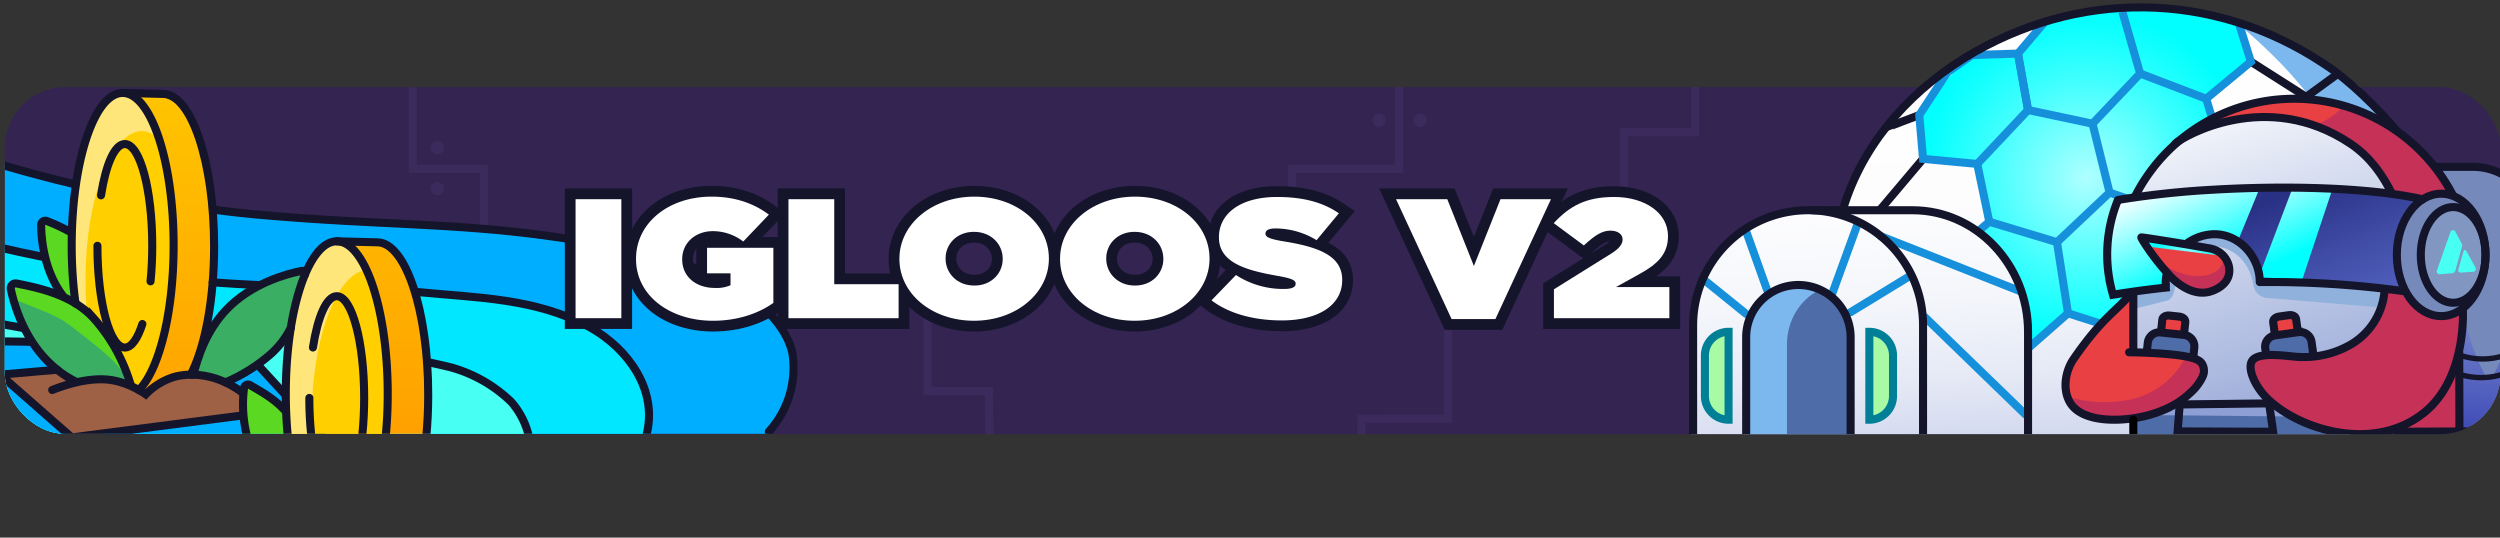 <svg style="white-space:pre" shape-rendering="geometricPrecision" text-rendering="geometricPrecision" viewBox="0 0 930 200" xmlns:xlink="http://www.w3.org/1999/xlink" xmlns="http://www.w3.org/2000/svg">
  <rect x="0" y="0" width="930" height="200" fill="#333333" stroke="none"/>
  <defs>
    <clipPath id="clip-path">
      <rect style="fill:none" rx="22.487" height="129.088" width="928.409" y="32.415" x="1.808"></rect>
    </clipPath>
    <clipPath id="clip-path-2">
      <rect style="fill:none" rx="22.487" height="129.088" width="361.24" y="32.292" x="1.808"></rect>
    </clipPath>
    <linearGradient gradientUnits="userSpaceOnUse" y2="178.725" x2="58.114" y1="-5.584" x1="58.114" id="linear-gradient">
      <stop stop-color="#ffcf00" offset="0"></stop>
      <stop stop-color="#ff9c00" offset="1"></stop>
    </linearGradient>
    <linearGradient xlink:href="#linear-gradient" y2="178.725" x2="137.796" y1="-5.584" x1="137.796" id="linear-gradient-2"></linearGradient>
    <clipPath id="clip-path-3">
      <path style="fill:none" d="M907.731,161.504h-354.949a22.487,22.487,0,0,1-22.487-22.487V54.902a22.495,22.495,0,0,1,22.496-22.487l157.271,0a227.183,227.183,0,0,1,26.613-16.819c34.71-18.801,76.385-20.449,112.066-3.564,20.37,9.639,28.811,20.384,28.811,20.384l30.179,0s9.464.15,15.901,6.586a22.416,22.416,0,0,1,6.586,15.901v84.115A22.487,22.487,0,0,1,907.731,161.504Z"></path>
    </clipPath>
    <linearGradient gradientUnits="userSpaceOnUse" y2="213.842" x2="773.898" y1="10.577" x1="761.242" id="linear-gradient-3">
      <stop stop-color="#fff" offset="0.004"></stop>
      <stop stop-color="#fdfdfe" offset="0.304"></stop>
      <stop stop-color="#f4f6fb" offset="0.479"></stop>
      <stop stop-color="#e6eaf6" offset="0.622"></stop>
      <stop stop-color="#d2d9ee" offset="0.748"></stop>
      <stop stop-color="#b8c3e4" offset="0.862"></stop>
      <stop stop-color="#99a9d9" offset="0.966"></stop>
      <stop stop-color="#8d9fd4" offset="1"></stop>
    </linearGradient>
    <radialGradient gradientUnits="userSpaceOnUse" r="62.338" cy="66.129" cx="776.149" id="radial-gradient">
      <stop stop-color="#b0ffff" offset="0"></stop>
      <stop stop-color="#94ffff" offset="0.139"></stop>
      <stop stop-color="#45fffe" offset="0.557"></stop>
      <stop stop-color="#13fffe" offset="0.854"></stop>
      <stop stop-color="#00fffe" offset="1"></stop>
    </radialGradient>
    <linearGradient gradientUnits="userSpaceOnUse" y2="178.365" x2="862.99" y1="30.453" x1="815.312" id="linear-gradient-4">
      <stop stop-color="#fff" offset="0.004"></stop>
      <stop stop-color="#d1d9ee" offset="0.36"></stop>
      <stop stop-color="#a0afdb" offset="0.788"></stop>
      <stop stop-color="#8d9fd4" offset="1"></stop>
    </linearGradient>
    <linearGradient gradientUnits="userSpaceOnUse" y2="77.238" x2="837.06" y1="125.385" x1="856.769" id="linear-gradient-5">
      <stop stop-color="#5161be" offset="0"></stop>
      <stop stop-color="#4350aa" offset="0.401"></stop>
      <stop stop-color="#293185" offset="0.993"></stop>
    </linearGradient>
    <linearGradient gradientUnits="userSpaceOnUse" y2="121.435" x2="827.986" y1="49.637" x1="794.762" id="linear-gradient-6">
      <stop stop-color="#fff" offset="0.248"></stop>
      <stop stop-color="#00fffe" offset="0.706"></stop>
    </linearGradient>
    <linearGradient gradientUnits="userSpaceOnUse" y2="105.488" x2="862.448" y1="33.69" x1="829.224" id="linear-gradient-7">
      <stop stop-color="#fff" offset="0.335"></stop>
      <stop stop-color="#00fffe" offset="0.83"></stop>
    </linearGradient>
    <radialGradient xlink:href="#radial-gradient" r="12.354" cy="96.819" cx="813.567" id="radial-gradient-2"></radialGradient>
    <linearGradient gradientUnits="userSpaceOnUse" y2="166.802" x2="924.583" y1="93.596" x1="928.337" id="linear-gradient-8">
      <stop stop-color="#8d9fd4" offset="0"></stop>
      <stop stop-color="#7a8bcd" offset="0.264"></stop>
      <stop stop-color="#4a57bb" offset="0.802"></stop>
      <stop stop-color="#3743b4" offset="0.993"></stop>
    </linearGradient>
  </defs>
  <title>igloo_v2</title>
  <g style="isolation:isolate">
    <g id="night">
      <rect style="fill:#332452" rx="22.487" height="129.088" width="928.409" y="32.415" x="1.808"></rect>
      <g style="opacity:0.06">
        <g style="clip-path:url(#clip-path)">
          <polyline style="fill:none;stroke:#d88dff;stroke-miterlimit:10;stroke-width:3px" points="153.538 9.903 153.538 62.836 180.005 62.836 180.005 85.361"></polyline>
          <polyline style="fill:none;stroke:#d88dff;stroke-miterlimit:10;stroke-width:3px" points="345.028 97.233 345.028 145.474 367.929 145.474 368.257 183.185"></polyline>
          <polyline style="fill:none;stroke:#d88dff;stroke-miterlimit:10;stroke-width:3px" points="520.41 9.903 520.41 62.836 480.552 62.836 480.928 85.361"></polyline>
          <polyline style="fill:none;stroke:#d88dff;stroke-miterlimit:10;stroke-width:3px" points="538.741 102.806 538.741 155.739 506.457 155.779 505.705 193.28"></polyline>
          <polyline style="fill:none;stroke:#d88dff;stroke-miterlimit:10;stroke-width:3px" points="630.543 -32.778 630.543 49.162 604.077 49.162 604.077 84.03"></polyline>
          <polyline style="fill:none;stroke:#d88dff;stroke-miterlimit:10;stroke-width:3px" points="796.171 137.642 714.23 137.642 714.23 111.176 679.362 111.176"></polyline>
          <rect style="fill:#d88dff" rx="2.499" height="4.998" width="4.998" y="52.418" x="160.155"></rect>
          <rect style="fill:#d88dff" transform="translate(-6.764 122.05) rotate(-40.361)" rx="2.499" height="4.998" width="4.998" y="67.728" x="160.155"></rect>
          <rect style="fill:none;stroke:#d88dff;stroke-miterlimit:10" rx="2.499" height="4.998" width="4.998" y="127.665" x="276.896"></rect>
          <rect style="fill:none;stroke:#d88dff;stroke-miterlimit:10" transform="translate(-27.707 215.562) rotate(-40.361)" rx="2.499" height="4.998" width="4.998" y="142.975" x="276.896"></rect>
          <rect style="fill:#d88dff" transform="translate(573.057 -483.531) rotate(90)" rx="2.499" height="4.998" width="4.998" y="42.264" x="525.795"></rect>
          <rect style="fill:#d88dff" transform="translate(214.885 -375.11) rotate(49.639)" rx="2.499" height="4.998" width="4.998" y="42.264" x="510.485"></rect>
          <rect style="fill:none;stroke:#d88dff;stroke-miterlimit:10" transform="translate(844.716 -599.298) rotate(90)" rx="2.499" height="4.998" width="4.998" y="120.21" x="719.508"></rect>
          <rect style="fill:none;stroke:#d88dff;stroke-miterlimit:10" transform="translate(342.542 -495.247) rotate(49.639)" rx="2.499" height="4.998" width="4.998" y="120.21" x="704.198"></rect>
        </g>
      </g>
      <g style="clip-path:url(#clip-path-2)">
        <path style="fill:#00aeff" d="M284.775,162.55H-3.397Q-1.358,111.567.681,60.583a486.118,486.118,0,0,0,75.458,16.331c17.257,2.299,33.925,3.445,67.263,5.738,34.301,2.359,47.349,2.491,69.606,6.47A354.572,354.572,0,0,1,254.553,99.159a60.062,60.062,0,0,1,22.901,10.133c5.537,4.03,12.969,9.44,16.079,18.566C299.201,144.489,286.201,160.812,284.775,162.55Z"></path>
        <path style="fill:#00e7ff" d="M231.721,180.07H-56.451q2.039-50.984,4.078-101.968C-21.078,87.472,6.181,94.418,24.332,96.836c17.257,2.299,30.079,6.477,63.416,8.77,34.301,2.359,47.928-.152,70.184,3.827,17.865,3.194,35.309,3.054,44.627,5.913,5.279,1.118,12.113,3.403,20.976,9.855,5.537,4.03,13.834,11.052,16.944,20.177C246.147,162.009,233.148,178.332,231.721,180.07Z"></path>
        <path style="fill:#47fff3" d="M190.082,199.672H-98.09q2.039-50.984,4.078-101.968c31.294,9.37,58.553,16.316,76.704,18.734C-.051,118.737,13.771,125.583,47.109,127.875c34.301,2.359,46.927-2.819,69.184,1.16,17.865,3.194,35.309,3.054,44.627,5.913,5.279,1.118,13.771,2.666,22.634,9.117a45.718,45.718,0,0,1,15.286,20.915C204.508,181.611,191.508,197.934,190.082,199.672Z"></path>
        <polygon style="fill:#00afff" points="125.114 167.504 -11.989 167.504 -11.989 126.787 89.105 128.344 125.114 167.504"></polygon>
        <polygon style="fill:none;stroke:#14142b;stroke-linecap:round;stroke-miterlimit:10;stroke-width:3px" points="125.114 167.504 -11.989 167.504 -11.989 126.787 89.105 128.344 125.114 167.504"></polygon>
        <path style="fill:url(#linear-gradient)" d="M61.552,36.331a18.487,18.487,0,0,0-16.103,1.821c-11.923,8.038-8.843,30.65-4.729,58.437,2.953,19.948,5.644,38.482,9.779,47.916a8.722,8.722,0,0,1,1.615,1.297c.534.192,1.065.401,1.595.612,4.406-4.465,11.817-8.123,17.815-7.17,4.137-8.566,6.932-22.082,7.506-41.506C79.585,78.969,79.41,42.816,61.552,36.331Z"></path>
        <path style="fill:#ffe67b" d="M47.109,35.43c-11.505,0-22.021,27-20.832,60.258.793,22.175,2.283,37.176,5.756,45.725a15.033,15.033,0,0,1,3.851.217c5.405-.172,12.837.682,16.19,4.136,6.822-6.925,11.73-22.439,12.513-48.929C65.572,63.571,58.614,35.43,47.109,35.43Z"></path>
        <path style="fill:#ffcf00" d="M52.763,48.748c-11.505,0-22.021,27-20.832,60.258.478,13.374,1.214,24.12,2.482,32.434.495.047.989.108,1.471.19,5.405-.172,12.837.682,16.19,4.136,6.822-6.925,11.73-22.439,12.513-48.929.49-16.573-.992-31.871-4.024-43.054C58.29,50.554,55.673,48.748,52.763,48.748Z"></path>
        <path style="fill:url(#linear-gradient-2)" d="M122.822,167.504c11.655-.698,23.337-1.012,35.018-1.068.426-4.23.724-8.822.871-13.815.555-18.767.379-54.921-17.479-61.406a18.487,18.487,0,0,0-16.103,1.821c-11.923,8.038-8.843,30.65-4.729,58.437C121.216,156.979,122.011,162.375,122.822,167.504Z"></path>
        <path style="fill:#ffcf00" d="M106.905,168.708c12.092-1.112,24.227-1.753,36.375-2.059.489-4.533.828-9.492.989-14.928.984-33.265-5.973-61.406-17.479-61.406s-22.021,27-20.832,60.258C106.198,157.269,106.503,163.3,106.905,168.708Z"></path>
        <path style="fill:#ffe67b" d="M116.072,160.686c-1.19-33.258,9.327-60.258,20.832-60.258.17,0,.336.026.504.039-2.823-6.386-6.415-10.152-10.617-10.152-11.505,0-22.021,27-20.832,60.258.24,6.696.544,12.727.946,18.135q4.728-.435,9.465-.773Q116.206,164.449,116.072,160.686Z"></path>
        <path style="fill:#3aaf64" d="M47.138,142.517c-1.069,1.078-3.118-.565-8.071-1.126-6.171-.698-7.247,1.37-11.45.375-3.619-.857-5.811-3.098-9.573-6.945a48.763,48.763,0,0,1-7.696-10.512c-2.645-4.699-8.734-15.519-5.819-18.301,1.535-1.465,5.153-.007,12.389,2.909,7.233,2.915,10.849,4.373,15.017,7.696,6.28,5.008,9.173,10.356,12.201,15.955C46.094,136.191,48.646,140.996,47.138,142.517Z"></path>
        <path style="fill:#5bd821" d="M44.135,132.568c-3.028-5.599-5.921-10.947-12.201-15.955-4.167-3.323-7.784-4.781-15.017-7.696C9.682,106.001,6.064,104.543,4.529,106.008c-.987.942-.928,2.816-.334,5.052,1.927.59,4.436,1.6,7.675,2.905,7.233,2.915,10.849,4.373,15.017,7.696,6.28,5.008,16.285,12.123,19.313,17.722.696,1.287-.355-.127.282,1.257,3.445.68-.244,2.786.657,1.877C48.646,140.996,46.094,136.191,44.135,132.568Z"></path>
        <path style="fill:#5bd821" d="M106.025,153.96c-1.028-.957-2.162-1.99-3.444-3.156-5.771-5.249-8.657-7.873-10.606-7.033-3.701,1.596-1.75,13.857-.903,19.183.07.442.149.847.225,1.267,5.564.857,10.591-.423,16.105-.654A23.874,23.874,0,0,1,106.025,153.96Z"></path>
        <path style="fill:#3aaf64" d="M72.948,138.575c.389.525.891.757,4.223,1.596,4.463,1.123,6.695,1.685,7.814,1.575,1.105-.108,2.492-.461,7.217-4.007a89.024,89.024,0,0,0,8.986-7.69c3.502-3.38,5.273-5.108,6.298-6.959,1.329-2.401,1.09-3.268,2.534-9.667,1.941-8.601,3.587-12.412,2.33-13.177-.585-.356-1.349.224-3.081,1.07-3.945,1.927-6.346,2.026-9.035,2.823-7.037,2.085-13.69,8.254-14.352,8.875-4.035,3.785-6.317,8.151-10.883,16.881C73.028,133.663,71.642,136.813,72.948,138.575Z"></path>
        <path style="fill:#5bd821" d="M26.318,97.294c.009-.096.018-.193.027-.29-.028-3.306.208-6.643-.115-9.955a5.219,5.219,0,0,1,.037-1.332A35.4,35.4,0,0,0,16.373,82.507a39.549,39.549,0,0,0,.779,13.412c2.165,8.686,5.379,12.562,6.476,13.796.159.179,1.103,1.093,2.992,2.922.203.196.394.382.589.571C25.461,108.504,25.883,101.869,26.318,97.294Z"></path>
        <path style="fill:#9e6146" d="M19.418,137.532.06,139.38,26.671,162.722l63.727-8.199V145.099a29.069,29.069,0,0,0-36.689,1.315,38.294,38.294,0,0,0-26.092-4.648Q23.518,139.649,19.418,137.532Z"></path>
        <path style="fill:none;stroke:#14142b;stroke-linecap:round;stroke-miterlimit:10;stroke-width:3px" d="M80.363,78.102c8.407,1.107,13.856,1.606,20.51,2.166,54.378,4.572,86.362,1.796,141.713,14.71,41.51,9.685,51.093,29.592,52.226,36.73a35.238,35.238,0,0,1-8.815,28.864"></path>
        <path style="fill:none;stroke:#14142b;stroke-linecap:round;stroke-miterlimit:10;stroke-width:3px" d="M1.328,61.535q13.178,3.844,25.343,6.725"></path>
        <path style="fill:none;stroke:#14142b;stroke-linecap:round;stroke-miterlimit:10;stroke-width:3px" d="M155.447,108.641c21.821,2.16,43.92,2.16,64.177,13.21,14.119,7.98,25.169,23.327,20.871,39.94"></path>
        <path style="fill:none;stroke:#14142b;stroke-linecap:round;stroke-miterlimit:10;stroke-width:3px" d="M79.122,105.03c5.383.41,11.858.783,17.252,1.025"></path>
        <path style="fill:none;stroke:#14142b;stroke-linecap:round;stroke-miterlimit:10;stroke-width:3px" d="M-1.906,91.671q9.19,2.151,18.441,4.017"></path>
        <path style="fill:none;stroke:#14142b;stroke-linecap:round;stroke-miterlimit:10;stroke-width:3px" d="M158.855,134.654q4.288.886,8.59,1.929A52.317,52.317,0,0,1,190.159,149.475a29.394,29.394,0,0,1,6.652,13.247"></path>
        <path style="fill:none;stroke:#14142b;stroke-linecap:round;stroke-miterlimit:10;stroke-width:3px" d="M-3.397,119.611c3.944.95,7.868,1.72,11.8,2.369"></path>
        <path style="fill:none;stroke:#14142b;stroke-linecap:round;stroke-miterlimit:10;stroke-width:3px" d="M28.095,141.91a38.814,38.814,0,0,1-9.411-6.635c-9.885-9.24-13.51-22.266-14.638-27.641A1.812,1.812,0,0,1,6.093,105.444c8.034,1.612,20.55,4.114,28.564,12.742a64.601,64.601,0,0,1,13.929,24.847"></path>
        <path style="fill:none;stroke:#14142b;stroke-linecap:round;stroke-miterlimit:10;stroke-width:3px" d="M106.316,153.034c-4.329-4.811-9.336-7.437-13.382-9.814a1.473,1.473,0,0,0-2.155,1.139,48.008,48.008,0,0,0,1.186,18.192"></path>
        <path style="fill:none;stroke:#14142b;stroke-linecap:round;stroke-miterlimit:10;stroke-width:3px" d="M72.003,139.38c1.468-6.478,4.81-16.435,12.246-24.223,9.344-9.787,22.407-13.274,27.794-14.345,1.245-.248,1.585.307,1.322,1.549"></path>
        <path style="fill:none;stroke:#14142b;stroke-linecap:round;stroke-miterlimit:10;stroke-width:3px" d="M108.181,121.938a32.935,32.935,0,0,1-7.013,9.372,62.572,62.572,0,0,1-17.313,10.932"></path>
        <path style="fill:none;stroke:#14142b;stroke-linecap:square;stroke-miterlimit:10;stroke-width:3px" d="M22.846,109.277c-6.691-9.4-7.508-20.9-7.538-25.583a1.545,1.545,0,0,1,2.083-1.483,70.856,70.856,0,0,1,8.327,3.84"></path>
        <polyline style="fill:none;stroke:#14142b;stroke-linecap:round;stroke-miterlimit:10;stroke-width:3px" points="90.398 154.523 26.671 162.722 0.06 139.38 21.28 137.532"></polyline>
        <line style="fill:none;stroke:#14142b;stroke-linecap:round;stroke-miterlimit:10;stroke-width:3px" y2="162.722" x2="9.278" y1="155.445" x1="0.06"></line>
        <path style="fill:none;stroke:#14142b;stroke-linecap:round;stroke-miterlimit:10;stroke-width:3px" d="M28.09,112.874a159.454,159.454,0,0,1-1.418-21.57c0-31.332,8.488-56.732,18.958-56.732s18.958,25.4,18.958,56.732c0,25.016-5.411,46.25-12.921,53.795"></path>
        <path style="fill:none;stroke:#14142b;stroke-linecap:round;stroke-miterlimit:10;stroke-width:3px" d="M70.955,139.382c5.232-10.098,8.697-27.694,8.697-47.711,0-31.332-8.488-56.732-18.958-56.732l-15.064-.367"></path>
        <path style="fill:none;stroke:#14142b;stroke-linecap:round;stroke-miterlimit:10;stroke-width:3px" d="M107.102,162.722c-.511-5.139-.786-10.582-.786-16.218,0-31.332,8.488-56.732,18.958-56.732s18.958,25.4,18.958,56.732a163.44,163.44,0,0,1-.897,17.298"></path>
        <path style="fill:none;stroke:#14142b;stroke-linecap:round;stroke-miterlimit:10;stroke-width:3px" d="M158.546,162.722c.488-5.031.75-10.349.75-15.851,0-31.332-8.488-56.732-18.958-56.732l-15.064-.367"></path>
        <path style="fill:none;stroke:#14142b;stroke-linecap:round;stroke-miterlimit:10;stroke-width:3px" d="M37.581,72.67c1.757-11.402,5.066-19.085,8.858-19.085,5.632,0,10.198,16.947,10.198,37.852,0,4.652-.226,9.108-.64,13.224"></path>
        <path style="fill:none;stroke:#14142b;stroke-linecap:round;stroke-miterlimit:10;stroke-width:3px" d="M52.963,120.529c-1.768,5.469-4.043,8.759-6.524,8.759-5.632,0-10.198-16.947-10.198-37.852"></path>
        <path style="fill:none;stroke:#14142b;stroke-linecap:round;stroke-miterlimit:10;stroke-width:3px" d="M116.416,129.269c1.757-11.402,5.066-19.085,8.858-19.085,5.632,0,10.198,16.947,10.198,37.852,0,4.652-.226,9.108-.64,13.224"></path>
        <path style="fill:none;stroke:#14142b;stroke-linecap:round;stroke-miterlimit:10;stroke-width:3px" d="M116.001,163.803a129.727,129.727,0,0,1-.924-15.767"></path>
        <path style="fill:none;stroke:#14142b;stroke-linecap:round;stroke-miterlimit:10;stroke-width:3px" d="M19.418,145.075c4.361-1.709,12.47-4.451,20.107-3.908,7.891.561,14.691,5.521,14.691,5.521a25.364,25.364,0,0,1,10.188-6.37c4.37-1.34,14.986-2.496,25.993,5.909"></path>
      </g>
      <g style="clip-path:url(#clip-path-3)">
        <path style="fill:url(#linear-gradient-3)" d="M908.121,97.19c-.016,50.162-57.767,94.43-113.38,94.442-33.213.007-36.783-24.851-81.151-25.34-49.646-.548-84.468-3.238-84.468-3.238s-1.984-47.639,4.411-60.207c4.693-9.222,10.116-13.788,11.638-15.017,7.738-6.25,15.941-8.086,20.467-9.047,11.638-2.471,18.868-1.03,18.868-1.03s11.65-30.732,40.111-52.002c.89-.665,1.593-1.172,2.066-1.514,28.676-20.701,58.605-21.4,68.058-21.489,9.994-.094,37.891.02,65.354,18.258C864.933,24.219,908.135,53.794,908.121,97.19Z"></path>
        <path style="fill:#7cb8ed" d="M875.027,77.029c-.011,32.479-24.229,62.482-56.397,79.606,4.804.069,9.603.137,14.389.158,15.111.065,30.21.601,45.309,1.177,18.019-16.71,29.785-38.144,29.793-60.78.014-43.396-43.188-72.971-48.026-76.184-7.032-4.67-20.303-9.241-27.084-11.835C847.374,21.636,875.037,46.448,875.027,77.029Z"></path>
        <path style="fill:url(#radial-gradient)" d="M822.761,43.53l-2.061-6.799L837.332,22.951,833.011,9.171a104.211,104.211,0,0,0-44.687-6.174q-13.786,2.527-27.571,5.055l-9.292,10.957-20.824,2.653-15.671,19.623.409,17.815,20.157,1.88,4.491,21.514-3.111,2.651a53.49,53.49,0,0,1,11.17,14.135,55.189,55.189,0,0,1,6.353,30.322q6.969-6.196,13.938-12.392l13.007,3.582,10.573-10.768Z"></path>
        <path style="fill:url(#linear-gradient-4)" d="M793.599,129.501c3.72-33.534-6.037-40.567,1.453-58.044a48.501,48.501,0,0,1,19.63-22.391c14.558-8.429,29.664-5.959,35.81-4.954a53.347,53.347,0,0,1,22.031,8.397,43.241,43.241,0,0,1,12.799,12.506c6.946,10.709,6.624,21.836,6.382,27.512-.309,7.263-.885,20.82-11.466,31.044-2.354,2.275-11.566,11.176-22.77,10.247-6.957-.577-12.333-4.75-16.706-1.877a7.837,7.837,0,0,0-3.458,5.588c-.562,6.106,7.584,12.06,7.584,12.06l-51.289.464A123.794,123.794,0,0,1,793.599,129.501Z"></path>
        <path style="fill:#e94043" d="M846.955,124.714l-.845-6.382,6.382-.74,1.595,4.681s-.375,2.087-.845,1.982S846.955,124.714,846.955,124.714Z"></path>
        <path style="fill:#e94043" d="M812.066,123.636l-7.461-1.268.356-1.891a3.638,3.638,0,0,1,4.272-2.897l1.764.344a2.399,2.399,0,0,1,1.845,3.019Z"></path>
        <path style="fill:#91b1dd" d="M886.966,114.448c-.059-4.614,1.096-10.132,1.332-14.887.356-7.19-7.937-14.546-6.429-21.529a254.399,254.399,0,0,0-84.633,1.042c-.78,9.899-5.944,18.55-5.099,28.465.122,1.437.993,5.312.384,6.1.364.734.851.536,1.078,1.314,2.241-.501,10.507-2.586,12.472-3.097,2.322-.604,2.97-3.747,3.191-6.476l-.83-1.22-8.274-10.26,15.703,1.484q4.047-1.866,8.095-3.732a14.584,14.584,0,0,1,10.764,5.875,18.489,18.489,0,0,1,3.481,8.244,5.736,5.736,0,0,0,4.937,5.08C854.934,111.724,875.125,113.575,886.966,114.448Z"></path>
        <path style="fill:#c63158" d="M816.734,47.666c3.481-1.425,28.256-11.1,51.738,2.285a56.101,56.101,0,0,1,21.105,21.682q5.2,1.117,10.401,2.234l11.966-2.234-4.586-9.287L889.305,46.015l-21.786-7.814L845.605,36.047Z"></path>
        <path style="fill:#e94043" d="M871.409,39.596l-3.89-1.395L845.605,36.047l-23.233,9.35c.139.067.274.135.416.2,8.186-2.341,23.08-4.921,38.418.931C865.812,44.778,869.393,42.378,871.409,39.596Z"></path>
        <path style="fill:#e94043" d="M791.953,110.023c-6.641,7.974-12.026,13.97-15.716,17.975-4.596,4.988-7.495,7.9-7.612,12.378-.114,4.358,2.413,10.732,2.413,10.732h0l12.097,5.028,20.018-2.962,12.994-8.358,3.619-7.87-4.524-3.867-22.816-1.703,1.172-17.738Z"></path>
        <path style="fill:#4e6ca8" d="M810.934,149.071h39.1l10.226,7.422q5.282,3.055,10.563,6.11,3.752.905,7.504,1.81l-84.666-.951-.816-7.424,11.173-2.657Z"></path>
        <path style="fill:#8d9fd4" d="M855.039,154.92l-9.434-5.849H809.533l-6.38,3.397-9.356,1.901,61.317.589Z"></path>
        <polygon style="fill:#4e6ca8" points="844.49 132.552 843.201 132.403 842.631 129.124 845.605 124.938 857.467 124.256 860.073 128.404 860.631 132.403 844.49 132.552"></polygon>
        <polygon style="fill:#4e6ca8" points="798.199 130.327 800.592 123.508 812.944 124.664 815.706 126.674 816.782 131.096 816.308 133.405 798.199 130.327"></polygon>
        <polygon style="fill:#7589ba" points="907.358 62.346 928.263 63.803 937.101 69.798 942.434 79.833 936.085 157.623 896.606 159.236 895.9 156.374 908.121 147.52 914.064 133.405 916.219 116.541 916.415 112.628 921.101 108.875 924.291 100.594 924.622 89.144 919.167 77.913 911.944 71.633 907.358 62.346"></polygon>
        <rect style="fill:#c63158" height="33.695" width="25.2" y="125.559" x="889.706"></rect>
        <path style="fill:#c63158" d="M887.071,107.902a28.906,28.906,0,0,1-5.24,13.312c-.888,1.217-6.802,9.075-16.824,11.088-6.686,1.344-9.405-1.079-20.516.249a69.244,69.244,0,0,0-7.275,1.266,23.543,23.543,0,0,0,2.232,9.573c5.986,12.519,23.76,18.95,44.674,17.218a39.164,39.164,0,0,0,20.207-9.933c13.81-13.057,12.15-31.692,11.891-34.135a21.877,21.877,0,0,1-11.075.196,22.384,22.384,0,0,1-12.434-8.396Z"></path>
        <path style="fill:#c63158" d="M916.168,116.554c-.725,7.182-3.373,17.279-11.84,25.286a39.164,39.164,0,0,1-20.207,9.933c-20.914,1.732-38.688-4.699-44.674-17.218-.168-.352-.331-.726-.49-1.113-.661.134-1.252.263-1.742.375a23.543,23.543,0,0,0,2.232,9.573c5.986,12.519,23.76,18.95,44.674,17.218a39.164,39.164,0,0,0,20.207-9.933c13.81-13.057,12.15-31.692,11.891-34.135Z"></path>
        <path style="fill:url(#linear-gradient-5)" d="M787.877,74.387A336.508,336.508,0,0,1,899.978,73.866a34.198,34.198,0,0,0-7.785,13.588c-2.851,9.662,1.165,17.822,2.21,20.886-17.358-1.136-36.409-2.272-53.768-3.408A17.39,17.39,0,0,0,823.961,86.084l-9.317,3.732-18.073-1.484,9.499,13.336-.423,4.546s-19.28,4.656-19.621,3.429-2.148-22.514-2.148-22.514Z"></path>
        <path style="fill:#7589ba" d="M924.622,96.96c0,13.196-8.26,20.633-16.501,20.633s-17.163-10.4-17.163-23.596,8.921-21.937,17.163-21.937S924.622,83.763,924.622,96.96Z"></path>
        <ellipse style="fill:#8197c1" ry="17.266" rx="12.436" cy="94.591" cx="912.981"></ellipse>
        <path style="fill:url(#linear-gradient-6)" d="M828.936,70.274l-41.059,4.112a41.995,41.995,0,0,0-1.849,35.257q9.81-1.714,19.621-3.429a18.228,18.228,0,0,1,8.996-16.399c8.646-5.024,17.408-.431,17.867-.18,1.912,2.132-1.912-2.132,0,0l8.124-19.747Z"></path>
        <polygon style="fill:url(#linear-gradient-7)" points="852.834 69.925 840.219 103.139 856.464 103.941 867.519 70.757 852.834 69.925"></polygon>
        <polygon style="fill:#e94043" points="824.788 93.367 798.199 88.509 800.874 95.338 809.262 105.38 817.298 108.875 823.68 108.341 828.936 103.941 828.502 97.184 824.788 93.367"></polygon>
        <polygon style="fill:url(#radial-gradient-2)" points="825.228 94.979 827.11 95.753 827.517 105.129 828.936 103.941 828.502 97.184 824.788 93.367 798.199 88.509 799.488 91.8 825.228 94.979"></polygon>
        <path style="fill:#7cb8ed" d="M669.01,106.015h0A20.272,20.272,0,0,1,689.282,126.287V164.602a0,0,0,0,1,0,0H648.737a0,0,0,0,1,0,0V126.287a20.272,20.272,0,0,1,20.272-20.272Z"></path>
        <path style="fill:#4e6ca8" d="M687.839,164.593c.833-10.283-.554-22.332-.258-32.975.264-9.474-.429-19.077-9.27-23.318a5.245,5.245,0,0,1-.991-.614c-7.372,3.321-12.566,11.254-12.566,20.522v36.394H687.841Z"></path>
        <path style="fill:#a9faa5" d="M694.364,123.434h0a10.871,10.871,0,0,1,10.871,10.871v11.541A10.871,10.871,0,0,1,694.364,156.718h0a0,0,0,0,1,0,0V123.434a0,0,0,0,1,0,0Z"></path>
        <path style="fill:#a9faa5" d="M643.03,122.555h0a0,0,0,0,1,0,0V156.137a0,0,0,0,1,0,0h0a8.804,8.804,0,0,1-8.804-8.804v-15.974A8.804,8.804,0,0,1,643.03,122.555Z"></path>
        <path style="fill:#c63158" d="M815.242,133.08l-2.246-.168a29.652,29.652,0,0,1-10.356,11.466l-.078.05a31.053,31.053,0,0,1-12.253,4.602l-.436.065a47.239,47.239,0,0,1-19.976-1.355c.581,1.95,1.141,3.369,1.141,3.369l12.097,5.028,20.018-2.962,12.994-8.358,3.619-7.87Z"></path>
        <path style="fill:url(#linear-gradient-8)" d="M924.22,139.1a80.259,80.259,0,0,1-7.997-24.141c-.213,1.579-2.209,25.254-2.383,26.829.363,5.803.437,11.627.441,17.466l21.804-1.065,3.886-56.962c-1.715,15.068-8.796,31.018-12.096,37.805A2.05,2.05,0,0,1,924.22,139.1Z"></path>
        <path style="fill:#c63158" d="M828.502,97.184l-1.392-1.431c.108,9.048-17.074,10.035-26.731-1.678l.495,1.262,8.388,10.042,8.036,3.494,6.382-.534,5.256-4.399Z"></path>
        <path style="fill:none;stroke:#14142b;stroke-miterlimit:10;stroke-width:3px" d="M701.358,47.671c.119-.152,12.606-4.863,12.606-4.863"></path>
        <line style="fill:none;stroke:#1690db;stroke-linecap:round;stroke-miterlimit:10;stroke-width:3px" y2="108.313" x2="751.46" y1="87.881" x1="699.692"></line>
        <line style="fill:none;stroke:#1690db;stroke-linecap:round;stroke-miterlimit:10;stroke-width:3px" y2="154.191" x2="753.442" y1="118.003" x1="716.079"></line>
        <line style="fill:none;stroke:#1690db;stroke-linecap:round;stroke-miterlimit:10;stroke-width:3px" y2="107.902" x2="657.374" y1="86.084" x1="649.578"></line>
        <line style="fill:none;stroke:#1690db;stroke-linecap:round;stroke-miterlimit:10;stroke-width:3px" y2="116.78" x2="649.578" y1="104.373" x1="634.226"></line>
        <line style="fill:none;stroke:#1690db;stroke-linecap:round;stroke-miterlimit:10;stroke-width:3px" y2="109.85" x2="681.361" y1="83.584" x1="690.934"></line>
        <line style="fill:none;stroke:#1690db;stroke-linecap:round;stroke-miterlimit:10;stroke-width:3px" y2="116.123" x2="688.429" y1="102.939" x1="710.027"></line>
        <g style="opacity:0.75;mix-blend-mode:lighten">
          
        </g>
        <g style="opacity:0.75;mix-blend-mode:lighten">
          
        </g>
        <g style="opacity:0.75;mix-blend-mode:lighten">
          
        </g>
        <g style="opacity:0.75;mix-blend-mode:lighten">
          
        </g>
        <g style="opacity:0.75;mix-blend-mode:lighten">
          
        </g>
        <g style="opacity:0.75;mix-blend-mode:lighten">
          
        </g>
        <polyline style="fill:none;stroke:#14142b;stroke-miterlimit:10;stroke-width:3px" points="837.332 22.951 857.901 36.047 869.667 27.456"></polyline>
        <line style="fill:none;stroke:#14142b;stroke-miterlimit:10;stroke-width:3px" y2="78.212" x2="699.239" y1="59.1" x1="715.374"></line>
        <polygon style="fill:none;stroke:#1690db;stroke-miterlimit:10;stroke-width:3px" points="733.651 20.458 750.675 19.936 754.434 40.928 735.531 60.98 715.374 59.1 713.965 42.808 724.461 26.829 733.651 20.458"></polygon>
        <polyline style="fill:none;stroke:#1690db;stroke-miterlimit:10;stroke-width:3px" points="789.525 4.374 796.137 27.351 778.416 46.015 754.434 40.928 750.675 19.936 760.752 8.052"></polyline>
        <polyline style="fill:none;stroke:#1690db;stroke-miterlimit:10;stroke-width:3px" points="796.137 27.351 820.7 36.732 837.332 22.951 833.011 9.171"></polyline>
        <path style="fill:none;stroke:#14142b;stroke-linecap:round;stroke-miterlimit:10;stroke-width:3px" d="M669.004,106.015h0a19.425,19.425,0,0,1,19.425,19.425v39.88a0,0,0,0,1,0,0h-38.851a0,0,0,0,1,0,0v-39.88A19.425,19.425,0,0,1,669.004,106.015Z"></path>
        <polyline style="fill:none;stroke:#1690db;stroke-miterlimit:10;stroke-width:3px" points="735.531 60.98 740.022 82.494 735.808 86.084"></polyline>
        <polyline style="fill:none;stroke:#1690db;stroke-miterlimit:10;stroke-width:3px" points="740.022 82.494 765.191 90.098 784.774 71.633 778.416 46.015"></polyline>
        <line style="fill:none;stroke:#1690db;stroke-miterlimit:10;stroke-width:3px" y2="36.732" x2="820.7" y1="43.53" x1="822.761"></line>
        <line style="fill:none;stroke:#1690db;stroke-miterlimit:10;stroke-width:3px" y2="73.866" x2="791.17" y1="71.633" x1="784.774"></line>
        <polyline style="fill:none;stroke:#1690db;stroke-miterlimit:10;stroke-width:3px" points="765.191 90.098 769.293 116.541 754.434 129.602"></polyline>
        <line style="fill:none;stroke:#1690db;stroke-miterlimit:10;stroke-width:3px" y2="116.541" x2="769.293" y1="120.644" x1="782.114"></line>
        <path style="fill:none;stroke:#14142b;stroke-miterlimit:10;stroke-width:3px" d="M672.607,78.212h0a42.767,42.767,0,0,1,42.767,42.767v44.341a0,0,0,0,1,0,0h-85.535a0,0,0,0,1,0,0V120.979A42.767,42.767,0,0,1,672.607,78.212Z"></path>
        <path style="fill:none;stroke:#14142b;stroke-miterlimit:10;stroke-width:3px" d="M673.914,78.212h37.543c23.736,0,42.977,20.275,42.977,45.286v41.822h-80.52"></path>
        <path style="fill:none;stroke:#14142b;stroke-linecap:round;stroke-miterlimit:10;stroke-width:3px" d="M794.113,73.309a66.439,66.439,0,0,1,118.294-.794"></path>
        <path style="fill:none;stroke:#14142b;stroke-linecap:round;stroke-miterlimit:10;stroke-width:3px" d="M809.262,53.38c2.706-2.484,33.788-20.912,65.12.081,7.752,5.194,12.281,12.359,15.196,18.172"></path>
        <path style="fill:none;stroke:#14142b;stroke-linecap:round;stroke-miterlimit:10;stroke-width:3px" d="M791.953,110.023c-4.566,5.625-10.163,8.357-20.587,23.533-2.985,4.345-4.216,11.044-1.442,15.981,4.597,8.181,20.439,7.417,29.628,4.81,8.594-2.439,13.142-5.999,16.596-9.53,1.324-1.354,3.584-4.512,3.697-6.403a5.205,5.205,0,0,0-.554-2.866c-.854-1.589-2.931-3.172-16.188-4.073-4.668-.317-8.508-.399-11.07-.418"></path>
        <line style="fill:none;stroke:#14142b;stroke-linecap:round;stroke-miterlimit:10;stroke-width:3px" y2="130.327" x2="793.599" y1="108.76" x1="793.599"></line>
        <path style="fill:none;stroke:#000;stroke-linecap:round;stroke-miterlimit:10;stroke-width:3px" d="M793.599,156.137v5.024"></path>
        <path style="fill:none;stroke:#14142b;stroke-linecap:round;stroke-miterlimit:10;stroke-width:3px" d="M887.071,107.902a25.491,25.491,0,0,1-13.473,20.753,36.427,36.427,0,0,1-4.458,2.016,35.3,35.3,0,0,1-15.904,1.961c-4.83-.481-14.031-1.679-15.669,1.976-1.29,2.88,1.151,8.303,4.386,12.063,10.222,11.877,39.616,22.67,59.53,7.05,15.711-12.324,14.839-36.552,14.676-39.008"></path>
        <ellipse style="fill:none;stroke:#14142b;stroke-linecap:round;stroke-miterlimit:10;stroke-width:3px" ry="22.766" rx="16.501" cy="94.826" cx="908.121"></ellipse>
        <ellipse style="fill:none;stroke:#14142b;stroke-linecap:round;stroke-miterlimit:10;stroke-width:3px" ry="17.802" rx="12.045" cy="94.826" cx="912.577"></ellipse>
        <path style="fill:none;stroke:#14142b;stroke-linecap:round;stroke-miterlimit:10;stroke-width:3px" d="M787.877,74.387A328.93,328.93,0,0,1,822.755,70.601c27.059-1.621,58.467-.953,78.479,3.536"></path>
        <path style="fill:none;stroke:#14142b;stroke-miterlimit:10;stroke-width:3px" d="M840.636,104.932a365.996,365.996,0,0,1,53.767,3.408"></path>
        <path style="fill:none;stroke:#14142b;stroke-miterlimit:10;stroke-width:3px" d="M787.877,74.387a53.379,53.379,0,0,0-1.849,35.257c6.696-1.091,13.739-2.046,21.108-2.808"></path>
        <path style="fill:none;stroke:#14142b;stroke-linecap:round;stroke-miterlimit:10;stroke-width:3px" d="M813.525,90.558a17.793,17.793,0,0,1,10.266-3.429h0c9.303,0,16.845,8.5,16.845,17.803"></path>
        <path style="fill:none;stroke:#14142b;stroke-linecap:round;stroke-miterlimit:10;stroke-width:3px" d="M805.648,106.215a18.043,18.043,0,0,1,.423-4.546"></path>
        <polygon style="fill:none;stroke:#14142b;stroke-linecap:square;stroke-miterlimit:10;stroke-width:3px" points="845.605 160.609 810.071 160.485 810.862 150.462 844.103 150.053 845.605 160.609"></polygon>
        <path style="fill:none;stroke:#14142b;stroke-linecap:round;stroke-miterlimit:10;stroke-width:3px" d="M798.609,130.951l.366-3.469a4.297,4.297,0,0,1,4.724-3.822l8.763.925a4.297,4.297,0,0,1,3.822,4.724l-.398,3.772"></path>
        <path style="fill:none;stroke:#14142b;stroke-linecap:square;stroke-miterlimit:10;stroke-width:3px" d="M803.92,123.317l.471-4.465c.101-.953,1.275-1.61,2.623-1.468l3.665.387c1.348.142,2.359,1.03,2.258,1.983l-.471,4.465"></path>
        <path style="fill:none;stroke:#14142b;stroke-linecap:square;stroke-miterlimit:10;stroke-width:3px" d="M846.237,124.256l-.62-4.447c-.132-.949.849-1.87,2.191-2.057l3.65-.509c1.342-.187,2.538.43,2.67,1.379l.62,4.447"></path>
        <path style="fill:none;stroke:#14142b;stroke-linecap:square;stroke-miterlimit:10;stroke-width:3px" d="M842.979,131.836l-.31-2.22a4.297,4.297,0,0,1,3.662-4.849l8.727-1.217a4.297,4.297,0,0,1,4.849,3.662l.724,5.191"></path>
        <path style="fill:none;stroke:#14142b;stroke-linecap:square;stroke-miterlimit:10;stroke-width:3px" d="M822.886,108.239c-7.192,2.649-13.882-3.739-15.472-5.433-6.672-7.111-10.942-14.274-10.842-14.474.093-.185,17.644,2.72,17.644,2.72l7.828,1.37a8.748,8.748,0,0,1,6.883,5.82,7.455,7.455,0,0,1,.209,3.997C828.187,106.286,823.848,107.885,822.886,108.239Z"></path>
        <path style="fill:none;stroke:#14142b;stroke-linecap:square;stroke-miterlimit:10;stroke-width:3px" d="M906.924,62.067h13.01a23.195,23.195,0,0,1,23.141,23.249l-7.214,75.082c-15.023.07-28.74.14-43.762.21"></path>
        <path style="fill:none;stroke:#007f97;stroke-miterlimit:10;stroke-width:3px" d="M643.03,123.434h0a0,0,0,0,1,0,0V156.137a0,0,0,0,1,0,0h0a8.804,8.804,0,0,1-8.804-8.804V132.238A8.804,8.804,0,0,1,643.03,123.434Z"></path>
        <path style="fill:none;stroke:#007f97;stroke-miterlimit:10;stroke-width:3px" d="M695.398,123.434h0a8.804,8.804,0,0,1,8.804,8.804v15.096A8.804,8.804,0,0,1,695.398,156.137h0a0,0,0,0,1,0,0V123.434A0,0,0,0,1,695.398,123.434Z"></path>
        <path style="fill:none;stroke:#14142b;stroke-miterlimit:10;stroke-width:3px" d="M685.027,79.833C691.689,55.602,708.38,35.571,730.636,21.662c41.729-25.594,92.361-25.594,134.09,2.226,9.459,6.12,19.66,16.399,26.893,24.745"></path>
        <line style="fill:none;stroke:#14142b;stroke-linecap:round;stroke-miterlimit:10;stroke-width:3px" y2="159.254" x2="914.905" y1="131.085" x1="914.835"></line>
        <path style="fill:none;stroke:#14142b;stroke-linecap:square;stroke-miterlimit:10;stroke-width:2px" d="M937.895,135.95a27.183,27.183,0,0,1-10.68,4.178,26.846,26.846,0,0,1-10.993-.529"></path>
        <path style="fill:none;stroke:#14142b;stroke-linecap:square;stroke-miterlimit:10;stroke-width:2px" d="M938.32,129.011a26.774,26.774,0,0,1-10.577,4.178,26.337,26.337,0,0,1-10.886-.529"></path>
        
      </g>
      <path style="fill:#47fff3" d="M916.453,93.378a.51.51,0,0,1,.936-.109l3.484,6.217a1.071,1.071,0,0,1-.824,1.592l-4.647.346a.896.896,0,0,1-.928-1.14Z"></path>
      <path style="fill:#47fff3" d="M913.404,100.599a1.469,1.469,0,0,1-1.306,1.072l-4.535.338a1.035,1.035,0,0,1-1.019-1.403l5.01-14.27a1.009,1.009,0,0,1,1.843-.19l2.352,4.524a1.469,1.469,0,0,1,.112,1.07Z"></path>
      
      
      
      
      <path style="fill:#fff;stroke:#14142b;stroke-miterlimit:10;stroke-width:8px" d="M214.11,74.098h17.031v44.273H214.11Z"></path>
      <path style="fill:#fff;stroke:#14142b;stroke-miterlimit:10;stroke-width:8px" d="M236.602,96.361V96.235c0-13.219,12.009-23.085,28.095-23.085,8.734,0,15.794,2.53,21.326,6.704l-9.535,9.993a18.603,18.603,0,0,0-11.282-3.858c-6.624,0-11.427,4.427-11.427,10.436v.126c0,6.261,5.022,10.562,12.155,10.562a12.708,12.708,0,0,0,5.823-1.012v-4.427H263.022v-9.487H287.696v20.492c-5.531,3.921-13.247,6.641-22.49,6.641C249.338,119.32,236.602,110.086,236.602,96.361Z"></path>
      <path style="fill:#fff;stroke:#14142b;stroke-miterlimit:10;stroke-width:8px" d="M293.305,74.098h17.032v31.624h23.946v12.649h-40.978Z"></path>
      <path style="fill:#fff;stroke:#14142b;stroke-miterlimit:10;stroke-width:8px" d="M334.578,96.361V96.235c0-12.839,12.155-23.085,27.876-23.085,15.722,0,27.731,10.12,27.731,22.959v.126c0,12.839-12.155,23.085-27.876,23.085C346.587,119.32,334.578,109.201,334.578,96.361Zm38.43,0V96.235c0-5.25-4.148-9.993-10.699-9.993-6.478,0-10.554,4.68-10.554,9.867v.126c0,5.25,4.149,9.993,10.699,9.993C368.932,106.228,373.008,101.548,373.008,96.361Z"></path>
      <path style="fill:#fff;stroke:#14142b;stroke-miterlimit:10;stroke-width:8px" d="M394.339,96.361V96.235c0-12.839,12.155-23.085,27.876-23.085,15.722,0,27.731,10.12,27.731,22.959v.126c0,12.839-12.155,23.085-27.876,23.085C406.348,119.32,394.339,109.201,394.339,96.361Zm38.43,0V96.235c0-5.25-4.148-9.993-10.699-9.993-6.478,0-10.554,4.68-10.554,9.867v.126c0,5.25,4.149,9.993,10.699,9.993C428.693,106.228,432.769,101.548,432.769,96.361Z"></path>
      <path style="fill:#fff;stroke:#14142b;stroke-miterlimit:10;stroke-width:8px" d="M450.679,111.731l9.098-9.424a32.209,32.209,0,0,0,17.832,5.187c3.057,0,4.367-.696,4.367-1.897v-.126c0-1.265-1.602-1.961-7.06-2.91-11.427-2.024-21.472-4.87-21.472-14.23v-.126c0-8.412,7.57-14.927,21.617-14.927,9.826,0,17.104,2.024,23,6.072l-8.298,9.993a29.544,29.544,0,0,0-15.285-4.364c-2.547,0-3.712.759-3.712,1.834v.126c0,1.202,1.383,1.96,6.769,2.846,13.028,2.087,21.763,5.376,21.763,14.294v.126c0,9.297-8.807,14.99-22.491,14.99C466.473,119.194,457.157,116.664,450.679,111.731Z"></path>
      <path style="fill:#fff;stroke:#14142b;stroke-miterlimit:10;stroke-width:8px" d="M519.319,74.098h19.07l9.898,24.856,9.899-24.856h18.778L556.294,118.688h-16.304Z"></path>
      <path style="fill:#fff;stroke:#14142b;stroke-miterlimit:10;stroke-width:8px" d="M578.061,107.62,599.168,94.464c3.202-1.96,4.439-3.668,4.439-5.376,0-1.897-1.674-3.289-4.585-3.289s-5.604,1.582-9.826,5.503l-11.209-8.286c5.896-6.325,11.864-9.74,22.49-9.74,11.646,0,20.016,6.072,20.016,14.484v.126c0,6.768-4.148,10.436-10.262,13.851l-9.099,5.06h19.87v11.574H578.061Z"></path>
      <path style="fill:#fff" d="M214.11,74.098h17.031v44.273H214.11Z"></path>
      <path style="fill:#fff" d="M236.602,96.361V96.235c0-13.219,12.009-23.085,28.095-23.085,8.734,0,15.794,2.53,21.326,6.704l-9.535,9.993a18.603,18.603,0,0,0-11.282-3.858c-6.624,0-11.427,4.427-11.427,10.436v.126c0,6.261,5.022,10.562,12.155,10.562a12.708,12.708,0,0,0,5.823-1.012v-4.427H263.022v-9.487H287.696v20.492c-5.531,3.921-13.247,6.641-22.49,6.641C249.338,119.32,236.602,110.086,236.602,96.361Z"></path>
      <path style="fill:#fff" d="M293.305,74.098h17.032v31.624h23.946v12.649h-40.978Z"></path>
      <path style="fill:#fff" d="M334.578,96.361V96.235c0-12.839,12.155-23.085,27.876-23.085,15.722,0,27.731,10.12,27.731,22.959v.126c0,12.839-12.155,23.085-27.876,23.085C346.587,119.32,334.578,109.201,334.578,96.361Zm38.43,0V96.235c0-5.25-4.148-9.993-10.699-9.993-6.478,0-10.554,4.68-10.554,9.867v.126c0,5.25,4.149,9.993,10.699,9.993C368.932,106.228,373.008,101.548,373.008,96.361Z"></path>
      <path style="fill:#fff" d="M394.339,96.361V96.235c0-12.839,12.155-23.085,27.876-23.085,15.722,0,27.731,10.12,27.731,22.959v.126c0,12.839-12.155,23.085-27.876,23.085C406.348,119.32,394.339,109.201,394.339,96.361Zm38.43,0V96.235c0-5.25-4.148-9.993-10.699-9.993-6.478,0-10.554,4.68-10.554,9.867v.126c0,5.25,4.149,9.993,10.699,9.993C428.693,106.228,432.769,101.548,432.769,96.361Z"></path>
      <path style="fill:#fff" d="M450.679,111.731l9.098-9.424a32.209,32.209,0,0,0,17.832,5.187c3.057,0,4.367-.696,4.367-1.897v-.126c0-1.265-1.602-1.961-7.06-2.91-11.427-2.024-21.472-4.87-21.472-14.23v-.126c0-8.412,7.57-14.927,21.617-14.927,9.826,0,17.104,2.024,23,6.072l-8.298,9.993a29.544,29.544,0,0,0-15.285-4.364c-2.547,0-3.712.759-3.712,1.834v.126c0,1.202,1.383,1.96,6.769,2.846,13.028,2.087,21.763,5.376,21.763,14.294v.126c0,9.297-8.807,14.99-22.491,14.99C466.473,119.194,457.157,116.664,450.679,111.731Z"></path>
      <path style="fill:#fff" d="M519.319,74.098h19.07l9.898,24.856,9.899-24.856h18.778L556.294,118.688h-16.304Z"></path>
      <path style="fill:#fff" d="M578.061,107.62,599.168,94.464c3.202-1.96,4.439-3.668,4.439-5.376,0-1.897-1.674-3.289-4.585-3.289s-5.604,1.582-9.826,5.503l-11.209-8.286c5.896-6.325,11.864-9.74,22.49-9.74,11.646,0,20.016,6.072,20.016,14.484v.126c0,6.768-4.148,10.436-10.262,13.851l-9.099,5.06h19.87v11.574H578.061Z"></path>
    </g>
  </g>
</svg>

